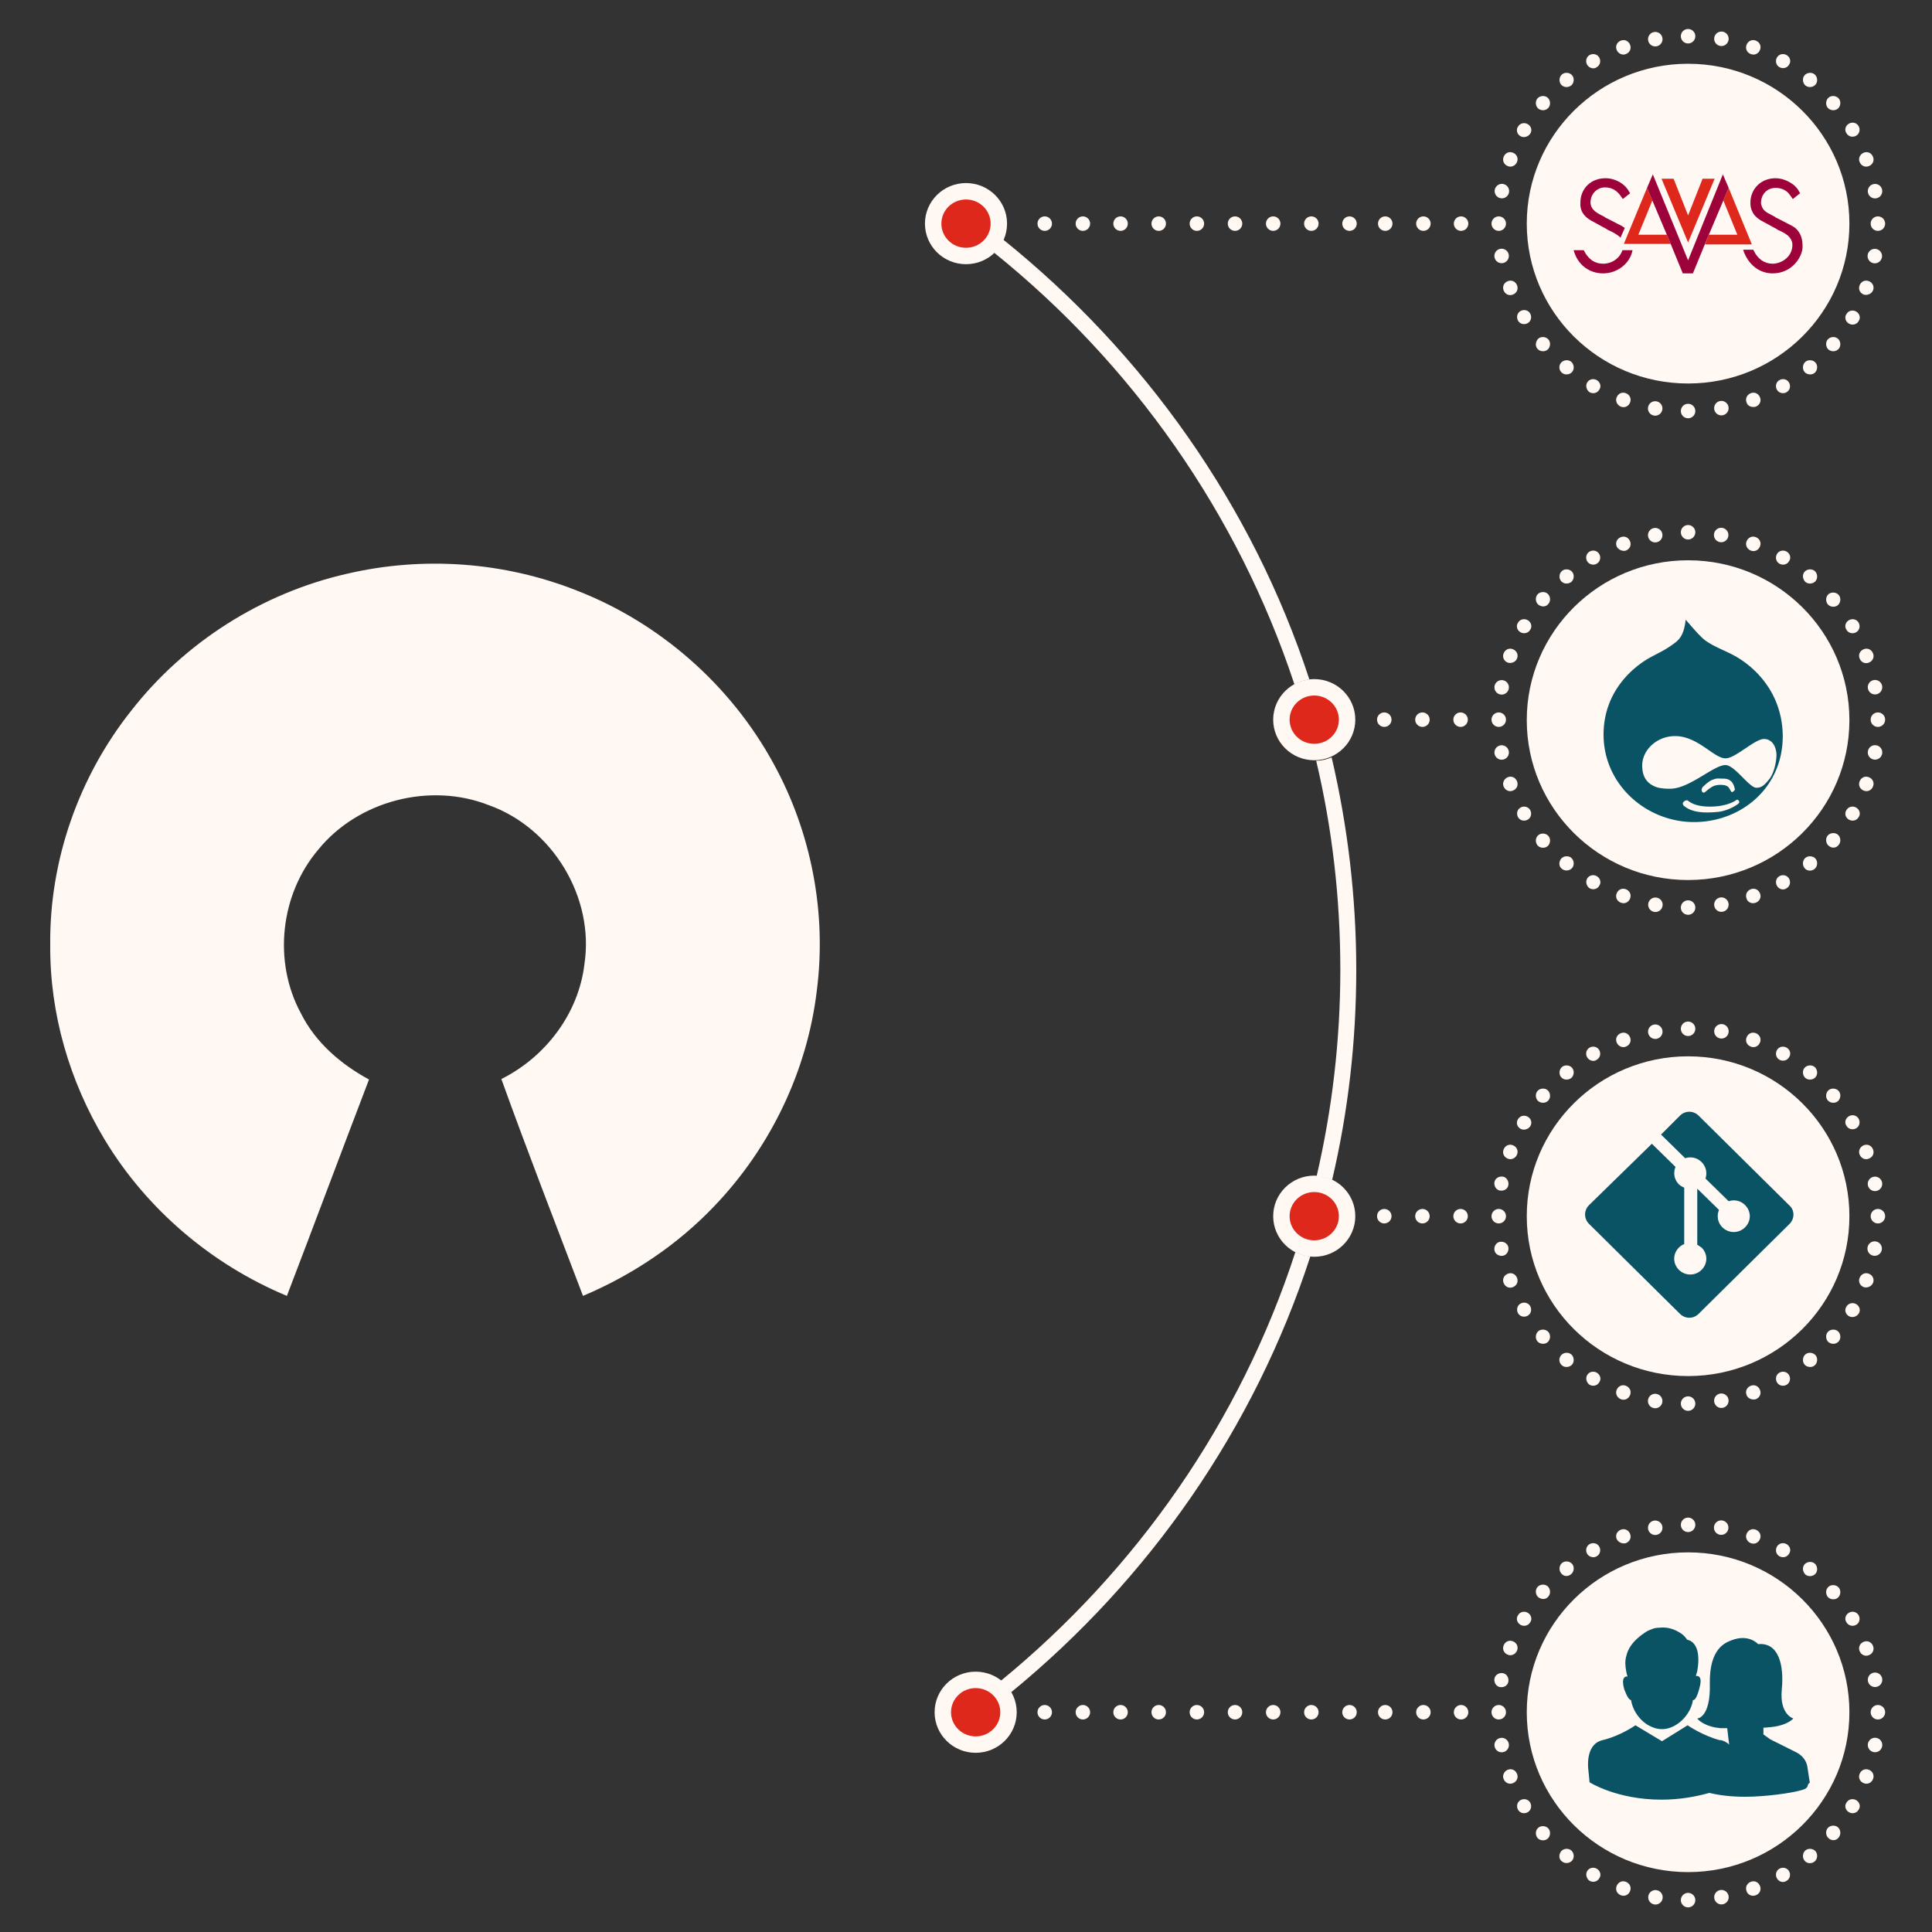 <svg id="Layer_1" xmlns="http://www.w3.org/2000/svg" width="400" height="400" viewBox="0 0 400 400"><rect x="0" y="0" width="400" height="400" fill="#333333" stroke="none"/><style>.st0{fill:#fff8f3}.st1{fill:#de281b}.st2{fill:#0a5365}.st3{fill:#9e023b}</style><ellipse class="st0" cx="349.5" cy="46.3" rx="33.4" ry="33.1"/><ellipse class="st0" cx="349.5" cy="149.1" rx="33.4" ry="33.1"/><ellipse class="st0" cx="349.5" cy="251.8" rx="33.4" ry="33.1"/><ellipse class="st0" cx="349.5" cy="354.5" rx="33.4" ry="33.1"/><ellipse class="st0" cx="349.5" cy="393.4" rx="1.5" ry="1.5"/><ellipse class="st0" cx="349.5" cy="315.7" rx="1.5" ry="1.5"/><ellipse class="st0" cx="310.3" cy="354.5" rx="1.5" ry="1.5"/><ellipse class="st0" cx="388.8" cy="354.5" rx="1.5" ry="1.5"/><ellipse transform="rotate(-9.903 356.344 392.76)" class="st0" cx="356.4" cy="392.8" rx="1.5" ry="1.5"/><ellipse transform="rotate(-9.893 342.734 316.315)" class="st0" cx="342.7" cy="316.3" rx="1.5" ry="1.5"/><ellipse transform="rotate(-10.101 310.883 361.261)" class="st0" cx="310.9" cy="361.3" rx="1.5" ry="1.5"/><ellipse transform="rotate(-10.101 388.113 347.743)" class="st0" cx="388.2" cy="347.8" rx="1.5" ry="1.5"/><path class="st0" d="M361.6 391.5c-.3-.8.1-1.6.9-1.9s1.6.1 1.9.9c.3.8-.1 1.6-.9 1.9-.8.3-1.7-.1-1.9-.9zm-26.9-72.9c-.3-.8.1-1.6.9-1.9.8-.3 1.6.1 1.9.9.3.8-.1 1.6-.9 1.9-.7.2-1.6-.2-1.9-.9zm-22.5 47.8c.8-.3 1.6.1 1.9.9s-.1 1.6-.9 1.9c-.8.3-1.6-.1-1.9-.9-.3-.7.1-1.6.9-1.9zm73.7-26.5c.8-.3 1.6.1 1.9.9.3.8-.1 1.6-.9 1.9-.8.3-1.6-.1-1.9-.9-.3-.8.1-1.6.9-1.9zm-18 49c-.4-.7-.2-1.6.5-2 .7-.4 1.6-.2 2 .5.4.7.2 1.6-.5 2-.7.5-1.6.2-2-.5zm-39.3-67.2c-.4-.7-.2-1.6.5-2 .7-.4 1.6-.2 2 .5.4.7.2 1.6-.5 2-.6.4-1.6.2-2-.5zm-13.8 51c.7-.4 1.6-.2 2 .5.4.7.2 1.6-.5 2-.7.4-1.6.2-2-.5-.4-.7-.2-1.6.5-2zm68-38.8c.7-.4 1.6-.2 2 .5.4.7.2 1.6-.5 2-.7.4-1.6.2-2-.5-.5-.7-.2-1.6.5-2zm-9.2 51.3c-.5-.6-.4-1.6.2-2.1.6-.5 1.6-.4 2.1.2.5.6.4 1.6-.2 2.1-.6.5-1.6.5-2.1-.2zm-50.4-59.5c-.5-.6-.4-1.6.2-2.1.6-.5 1.6-.4 2.1.2.5.6.4 1.6-.2 2.1-.7.6-1.6.5-2.1-.2zm-4.7 52.7c.6-.5 1.6-.4 2.1.2.5.6.4 1.6-.2 2.1-.6.5-1.6.4-2.1-.2-.5-.7-.4-1.6.2-2.1zm60.1-49.9c.6-.5 1.6-.4 2.1.2.5.6.4 1.6-.2 2.1-.6.5-1.6.4-2.1-.2-.5-.7-.4-1.6.2-2.1zm0 52.1c-.6-.5-.7-1.5-.2-2.1.5-.6 1.5-.7 2.1-.2.6.5.7 1.5.2 2.1-.5.7-1.4.8-2.1.2zm-60.1-49.9c-.6-.5-.7-1.5-.2-2.1.5-.6 1.5-.7 2.1-.2.6.5.7 1.5.2 2.1-.5.7-1.4.7-2.1.2zm4.7 52.6c.5-.6 1.5-.7 2.1-.2.6.5.7 1.5.2 2.1-.5.6-1.5.7-2.1.2-.7-.5-.7-1.4-.2-2.1zm50.4-59.4c.5-.6 1.5-.7 2.1-.2.6.5.7 1.5.2 2.1-.5.6-1.5.7-2.1.2-.6-.6-.7-1.5-.2-2.1zm9.2 51.3c-.7-.4-1-1.3-.5-2 .4-.7 1.3-.9 2-.5s1 1.3.5 2c-.4.7-1.3.9-2 .5zm-68-38.8c-.7-.4-1-1.3-.5-2 .4-.7 1.3-.9 2-.5s1 1.3.5 2c-.4.7-1.3.9-2 .5zm13.8 51c.4-.7 1.3-.9 2-.5s1 1.3.5 2c-.4.7-1.3.9-2 .5-.6-.4-.9-1.3-.5-2zm39.3-67.2c.4-.7 1.3-.9 2-.5s1 1.3.5 2c-.4.7-1.3.9-2 .5s-.9-1.3-.5-2zm18 49c-.8-.3-1.2-1.1-.9-1.9.3-.8 1.1-1.2 1.9-.9.8.3 1.2 1.1.9 1.9-.3.8-1.1 1.2-1.9.9zm-73.7-26.6c-.8-.3-1.2-1.1-.9-1.9.3-.8 1.1-1.2 1.9-.9.8.3 1.2 1.1.9 1.9-.3.8-1.2 1.2-1.9.9zm22.5 47.9c.3-.8 1.1-1.2 1.9-.9.8.3 1.2 1.1.9 1.9-.3.8-1.1 1.2-1.9.9-.8-.3-1.2-1.1-.9-1.9zm26.9-72.9c.3-.8 1.1-1.2 1.9-.9.8.3 1.2 1.1.9 1.9-.3.8-1.1 1.2-1.9.9-.8-.3-1.2-1.2-.9-1.9z"/><ellipse transform="rotate(-79.898 388.193 361.287)" class="st0" cx="388.2" cy="361.3" rx="1.5" ry="1.5"/><path class="st0" d="M310.6 349.3c-.8-.1-1.3-.9-1.2-1.7.1-.8.9-1.3 1.7-1.2.8.1 1.3.9 1.2 1.7-.1.8-.8 1.3-1.7 1.2z"/><ellipse transform="rotate(-80.096 342.731 392.782)" class="st0" cx="342.7" cy="392.8" rx="1.5" ry="1.5"/><ellipse transform="rotate(-80.107 356.364 316.318)" class="st0" cx="356.4" cy="316.3" rx="1.5" ry="1.5"/><ellipse class="st0" cx="349.5" cy="290.6" rx="1.5" ry="1.5"/><ellipse class="st0" cx="349.5" cy="213" rx="1.5" ry="1.5"/><ellipse class="st0" cx="310.3" cy="251.8" rx="1.5" ry="1.5"/><ellipse class="st0" cx="388.8" cy="251.8" rx="1.5" ry="1.5"/><ellipse transform="rotate(-9.893 356.41 290.073)" class="st0" cx="356.4" cy="290" rx="1.5" ry="1.5"/><ellipse transform="rotate(-9.903 342.709 213.542)" class="st0" cx="342.7" cy="213.6" rx="1.5" ry="1.5"/><path class="st0" d="M310.6 257.1c.8-.1 1.6.4 1.7 1.2.1.8-.4 1.6-1.2 1.7-.8.1-1.6-.4-1.7-1.2-.1-.8.4-1.6 1.2-1.7z"/><ellipse transform="rotate(-10.101 388.242 245.13)" class="st0" cx="388.2" cy="245.1" rx="1.5" ry="1.5"/><path class="st0" d="M361.6 288.8c-.3-.8.1-1.6.9-1.9.8-.3 1.6.1 1.9.9.3.8-.1 1.6-.9 1.9-.8.2-1.7-.2-1.9-.9zm-26.9-73c-.3-.8.1-1.6.9-1.9.8-.3 1.6.1 1.9.9.3.8-.1 1.6-.9 1.9-.7.3-1.6-.1-1.9-.9zm-22.5 47.9c.8-.3 1.6.1 1.9.9s-.1 1.6-.9 1.9c-.8.3-1.6-.1-1.9-.9-.3-.8.1-1.6.9-1.9zm73.7-26.6c.8-.3 1.6.1 1.9.9.3.8-.1 1.6-.9 1.9-.8.3-1.6-.1-1.9-.9-.3-.7.1-1.6.9-1.9zm-18 49.1c-.4-.7-.2-1.6.5-2 .7-.4 1.6-.2 2 .5.4.7.2 1.6-.5 2-.7.4-1.6.2-2-.5zm-39.3-67.3c-.4-.7-.2-1.6.5-2 .7-.4 1.6-.2 2 .5.4.7.2 1.6-.5 2-.6.5-1.6.2-2-.5zm-13.8 51c.7-.4 1.6-.2 2 .5.4.7.2 1.6-.5 2-.7.4-1.6.2-2-.5-.4-.7-.2-1.6.5-2zm68-38.8c.7-.4 1.6-.2 2 .5.4.7.2 1.6-.5 2-.7.4-1.6.2-2-.5-.5-.7-.2-1.6.5-2zm-9.2 51.4c-.5-.6-.4-1.6.2-2.1.6-.5 1.6-.4 2.1.2.5.6.4 1.6-.2 2.1-.6.5-1.6.4-2.1-.2zM323.2 223c-.5-.6-.4-1.6.2-2.1.6-.5 1.6-.4 2.1.2.5.6.4 1.6-.2 2.1-.7.5-1.6.4-2.1-.2zm-4.7 52.6c.6-.5 1.6-.4 2.1.2.5.6.4 1.6-.2 2.1-.6.5-1.6.4-2.1-.2-.5-.6-.4-1.6.2-2.1zm60.1-49.9c.6-.5 1.6-.4 2.1.2.5.6.4 1.6-.2 2.1-.6.5-1.6.4-2.1-.2-.5-.6-.4-1.6.2-2.1zm0 52.2c-.6-.5-.7-1.5-.2-2.1.5-.6 1.5-.7 2.1-.2.6.5.7 1.5.2 2.1-.5.6-1.4.7-2.1.2zM318.5 228c-.6-.5-.7-1.5-.2-2.1.5-.6 1.5-.7 2.1-.2.6.5.7 1.5.2 2.1-.5.6-1.4.7-2.1.2zm4.7 52.6c.5-.6 1.5-.7 2.1-.2.6.5.7 1.5.2 2.1-.5.6-1.5.7-2.1.2-.7-.6-.7-1.5-.2-2.1zm50.4-59.5c.5-.6 1.5-.7 2.1-.2.6.5.7 1.5.2 2.1-.5.6-1.5.7-2.1.2-.6-.5-.7-1.5-.2-2.1zm9.2 51.4c-.7-.4-1-1.3-.5-2 .4-.7 1.3-.9 2-.5s1 1.3.5 2c-.4.6-1.3.9-2 .5zm-68-38.8c-.7-.4-1-1.3-.5-2 .4-.7 1.3-.9 2-.5s1 1.3.5 2c-.4.6-1.3.9-2 .5zm13.8 51c.4-.7 1.3-.9 2-.5s1 1.3.5 2c-.4.7-1.3.9-2 .5-.6-.4-.9-1.3-.5-2zm39.3-67.3c.4-.7 1.3-.9 2-.5s1 1.3.5 2c-.4.7-1.3.9-2 .5s-.9-1.3-.5-2zm18 49.1c-.8-.3-1.2-1.1-.9-1.9.3-.8 1.1-1.2 1.9-.9.8.3 1.2 1.1.9 1.9-.3.7-1.1 1.1-1.9.9zm-73.7-26.6c-.8-.3-1.2-1.1-.9-1.9.3-.8 1.1-1.2 1.9-.9.8.3 1.2 1.1.9 1.9-.3.8-1.2 1.2-1.9.9zm22.5 47.9c.3-.8 1.1-1.2 1.9-.9.8.3 1.2 1.1.9 1.9-.3.8-1.1 1.2-1.9.9-.8-.3-1.2-1.2-.9-1.9zm26.9-73c.3-.8 1.1-1.2 1.9-.9.8.3 1.2 1.1.9 1.9-.3.8-1.1 1.2-1.9.9-.8-.3-1.2-1.1-.9-1.9z"/><ellipse transform="rotate(-79.904 388.167 258.545)" class="st0" cx="388.2" cy="258.5" rx="1.5" ry="1.5"/><path class="st0" d="M310.6 246.5c-.8-.1-1.3-.9-1.2-1.7.1-.8.9-1.3 1.7-1.2.8.1 1.3.9 1.2 1.7-.1.8-.8 1.3-1.7 1.2z"/><ellipse transform="rotate(-80.107 342.732 290.042)" class="st0" cx="342.7" cy="290" rx="1.5" ry="1.5"/><ellipse transform="rotate(-80.096 356.356 213.558)" class="st0" cx="356.4" cy="213.6" rx="1.5" ry="1.5"/><ellipse class="st0" cx="349.5" cy="187.9" rx="1.5" ry="1.5"/><ellipse class="st0" cx="349.5" cy="110.2" rx="1.5" ry="1.5"/><ellipse class="st0" cx="310.3" cy="149" rx="1.5" ry="1.5"/><ellipse class="st0" cx="388.8" cy="149" rx="1.5" ry="1.5"/><ellipse transform="rotate(-9.903 356.335 187.313)" class="st0" cx="356.4" cy="187.3" rx="1.5" ry="1.5"/><ellipse transform="rotate(-9.903 342.708 110.836)" class="st0" cx="342.7" cy="110.8" rx="1.5" ry="1.5"/><ellipse transform="rotate(-10.101 310.881 155.777)" class="st0" cx="310.9" cy="155.8" rx="1.5" ry="1.5"/><ellipse transform="rotate(-10.101 388.075 142.27)" class="st0" cx="388.2" cy="142.3" rx="1.5" ry="1.5"/><path class="st0" d="M361.6 186c-.3-.8.1-1.6.9-1.9.8-.3 1.6.1 1.9.9.3.8-.1 1.6-.9 1.9-.8.3-1.7-.1-1.9-.9zm-26.9-72.9c-.3-.8.1-1.6.9-1.9.8-.3 1.6.1 1.9.9.3.8-.1 1.6-.9 1.9-.7.2-1.6-.2-1.9-.9zm-22.5 47.8c.8-.3 1.6.1 1.9.9.3.8-.1 1.6-.9 1.9-.8.3-1.6-.1-1.9-.9-.3-.7.1-1.6.9-1.9zm73.7-26.5c.8-.3 1.6.1 1.9.9.3.8-.1 1.6-.9 1.9-.8.3-1.6-.1-1.9-.9-.3-.8.1-1.6.9-1.9zm-18 49c-.4-.7-.2-1.6.5-2 .7-.4 1.6-.2 2 .5.4.7.2 1.6-.5 2-.7.5-1.6.2-2-.5zm-39.3-67.2c-.4-.7-.2-1.6.5-2 .7-.4 1.6-.2 2 .5.4.7.2 1.6-.5 2-.6.4-1.6.2-2-.5zm-13.8 51c.7-.4 1.6-.2 2 .5.4.7.2 1.6-.5 2-.7.4-1.6.2-2-.5-.4-.7-.2-1.6.5-2zm68-38.8c.7-.4 1.6-.2 2 .5.4.7.2 1.6-.5 2-.7.4-1.6.2-2-.5-.5-.7-.2-1.6.5-2zm-9.2 51.3c-.5-.6-.4-1.6.2-2.1.6-.5 1.6-.4 2.1.2.5.6.4 1.6-.2 2.1-.6.5-1.6.5-2.1-.2zm-50.4-59.4c-.5-.6-.4-1.6.2-2.1.6-.5 1.6-.4 2.1.2.5.6.4 1.6-.2 2.1-.7.5-1.6.4-2.1-.2zm-4.7 52.6c.6-.5 1.6-.4 2.1.2.5.6.4 1.6-.2 2.1-.6.5-1.6.4-2.1-.2-.5-.7-.4-1.6.2-2.1zm60.1-49.9c.6-.5 1.6-.4 2.1.2.5.6.4 1.6-.2 2.1-.6.5-1.6.4-2.1-.2-.5-.7-.4-1.6.2-2.1zm0 52.1c-.6-.5-.7-1.5-.2-2.1.5-.6 1.5-.7 2.1-.2.6.5.7 1.5.2 2.1-.5.7-1.4.8-2.1.2zm-60.1-49.9c-.6-.5-.7-1.5-.2-2.1.5-.6 1.5-.7 2.1-.2.6.5.7 1.5.2 2.1-.5.7-1.4.7-2.1.2zm4.7 52.6c.5-.6 1.5-.7 2.1-.2.6.5.7 1.5.2 2.1-.5.6-1.5.7-2.1.2-.7-.5-.7-1.4-.2-2.1zm50.4-59.4c.5-.6 1.5-.7 2.1-.2.6.5.7 1.5.2 2.1-.5.6-1.5.7-2.1.2-.6-.6-.7-1.5-.2-2.1zm9.2 51.3c-.7-.4-1-1.3-.5-2 .4-.7 1.3-.9 2-.5s1 1.3.5 2c-.4.7-1.3.9-2 .5zm-68-38.8c-.7-.4-1-1.3-.5-2 .4-.7 1.3-.9 2-.5s1 1.3.5 2c-.4.7-1.3.9-2 .5zm13.8 51c.4-.7 1.3-.9 2-.5s1 1.3.5 2c-.4.7-1.3.9-2 .5-.6-.4-.9-1.3-.5-2zm39.3-67.2c.4-.7 1.3-.9 2-.5s1 1.3.5 2c-.4.7-1.3.9-2 .5s-.9-1.3-.5-2zm18 49c-.8-.3-1.2-1.1-.9-1.9.3-.8 1.1-1.2 1.9-.9.8.3 1.2 1.1.9 1.9-.3.8-1.1 1.2-1.9.9zm-73.7-26.5c-.8-.3-1.2-1.1-.9-1.9.3-.8 1.1-1.2 1.9-.9s1.2 1.1.9 1.9-1.2 1.1-1.9.9zm22.5 47.8c.3-.8 1.1-1.2 1.9-.9.8.3 1.2 1.1.9 1.9-.3.8-1.1 1.2-1.9.9-.8-.3-1.2-1.1-.9-1.9zm26.9-72.9c.3-.8 1.1-1.2 1.9-.9.8.3 1.2 1.1.9 1.9-.3.8-1.1 1.2-1.9.9-.8-.3-1.2-1.2-.9-1.9z"/><ellipse transform="rotate(-79.898 388.19 155.786)" class="st0" cx="388.2" cy="155.8" rx="1.5" ry="1.5"/><ellipse transform="rotate(-79.898 310.907 142.303)" class="st0" cx="310.9" cy="142.3" rx="1.5" ry="1.5"/><ellipse transform="rotate(-80.102 342.73 187.289)" class="st0" cx="342.7" cy="187.3" rx="1.5" ry="1.5"/><ellipse transform="rotate(-80.102 356.356 110.814)" class="st0" cx="356.4" cy="110.8" rx="1.5" ry="1.5"/><ellipse class="st0" cx="349.5" cy="85.1" rx="1.5" ry="1.5"/><ellipse class="st0" cx="349.5" cy="7.5" rx="1.5" ry="1.5"/><ellipse class="st0" cx="310.3" cy="46.3" rx="1.5" ry="1.5"/><ellipse class="st0" cx="388.8" cy="46.3" rx="1.5" ry="1.5"/><ellipse transform="rotate(-9.893 356.408 84.545)" class="st0" cx="356.4" cy="84.5" rx="1.5" ry="1.5"/><ellipse transform="rotate(-9.893 342.772 8.06)" class="st0" cx="342.7" cy="8.1" rx="1.5" ry="1.5"/><ellipse transform="rotate(-10.101 310.856 53.033)" class="st0" cx="310.9" cy="53" rx="1.5" ry="1.5"/><ellipse transform="rotate(-10.101 388.083 39.549)" class="st0" cx="388.2" cy="39.6" rx="1.5" ry="1.5"/><path class="st0" d="M361.6 83.3c-.3-.8.1-1.6.9-1.9.8-.3 1.6.1 1.9.9.3.8-.1 1.6-.9 1.9-.8.2-1.7-.1-1.9-.9zm-26.9-73c-.3-.8.1-1.6.9-1.9.8-.3 1.6.1 1.9.9.3.8-.1 1.6-.9 1.9-.7.3-1.6-.1-1.9-.9zm-22.5 47.9c.8-.3 1.6.1 1.9.9.3.8-.1 1.6-.9 1.9-.8.3-1.6-.1-1.9-.9-.3-.8.1-1.6.9-1.9zm73.7-26.6c.8-.3 1.6.1 1.9.9.3.8-.1 1.6-.9 1.9-.8.3-1.6-.1-1.9-.9-.3-.7.1-1.6.9-1.9zm-18 49.1c-.4-.7-.2-1.6.5-2 .7-.4 1.6-.2 2 .5.4.7.2 1.6-.5 2-.7.4-1.6.2-2-.5zm-39.3-67.3c-.4-.7-.2-1.6.5-2 .7-.4 1.6-.2 2 .5.4.7.2 1.6-.5 2-.6.5-1.6.2-2-.5zm-13.8 51c.7-.4 1.6-.2 2 .5.4.7.2 1.6-.5 2-.7.4-1.6.2-2-.5-.4-.7-.2-1.6.5-2zm68-38.8c.7-.4 1.6-.2 2 .5.4.7.2 1.6-.5 2-.7.4-1.6.2-2-.5-.5-.7-.2-1.6.5-2zM373.6 77c-.5-.6-.4-1.6.2-2.1.6-.5 1.6-.4 2.1.2.5.6.4 1.6-.2 2.1-.6.5-1.6.4-2.1-.2zm-50.4-59.5c-.5-.6-.4-1.6.2-2.1.6-.5 1.6-.4 2.1.2.5.6.4 1.6-.2 2.1-.7.5-1.6.4-2.1-.2zm-4.7 52.6c.6-.5 1.6-.4 2.1.2.5.6.4 1.6-.2 2.1-.6.5-1.6.4-2.1-.2-.5-.6-.4-1.5.2-2.1zm60.1-49.9c.6-.5 1.6-.4 2.1.2.5.6.4 1.6-.2 2.1-.6.5-1.6.4-2.1-.2-.5-.6-.4-1.6.2-2.1zm0 52.2c-.6-.5-.7-1.5-.2-2.1.5-.6 1.5-.7 2.1-.2.6.5.7 1.5.2 2.1-.5.6-1.4.7-2.1.2zm-60.1-49.9c-.6-.5-.7-1.5-.2-2.1.5-.6 1.5-.7 2.1-.2.6.5.7 1.5.2 2.1-.5.6-1.4.7-2.1.2zm4.7 52.6c.5-.6 1.5-.7 2.1-.2.6.5.7 1.5.2 2.1-.5.6-1.5.7-2.1.2-.7-.6-.7-1.5-.2-2.1zm50.4-59.5c.5-.6 1.5-.7 2.1-.2.6.5.7 1.5.2 2.1-.5.6-1.5.7-2.1.2-.6-.5-.7-1.5-.2-2.1zm9.2 51.4c-.7-.4-1-1.3-.5-2 .4-.7 1.3-.9 2-.5s1 1.3.5 2c-.4.7-1.3.9-2 .5zm-68-38.8c-.7-.4-1-1.3-.5-2 .4-.7 1.3-.9 2-.5s1 1.3.5 2c-.4.6-1.3.9-2 .5zm13.8 51c.4-.7 1.3-.9 2-.5s1 1.3.5 2c-.4.7-1.3.9-2 .5-.6-.4-.9-1.3-.5-2zm39.3-67.3c.4-.7 1.3-.9 2-.5s1 1.3.5 2c-.4.7-1.3.9-2 .5s-.9-1.3-.5-2zm18 49.1c-.8-.3-1.2-1.1-.9-1.9.3-.8 1.1-1.2 1.9-.9.8.3 1.2 1.1.9 1.9-.3.7-1.1 1.1-1.9.9zm-73.7-26.6c-.8-.3-1.2-1.1-.9-1.9.3-.8 1.1-1.2 1.9-.9.8.3 1.2 1.1.9 1.9-.3.8-1.2 1.2-1.9.9zm22.5 47.9c.3-.8 1.1-1.2 1.9-.9.8.3 1.2 1.1.9 1.9-.3.8-1.1 1.2-1.9.9-.8-.3-1.2-1.2-.9-1.9zm26.9-73c.3-.8 1.1-1.2 1.9-.9.8.3 1.2 1.1.9 1.9-.3.8-1.1 1.2-1.9.9-.8-.3-1.2-1.1-.9-1.9z"/><ellipse transform="rotate(-79.898 388.191 53.033)" class="st0" cx="388.2" cy="53" rx="1.5" ry="1.5"/><ellipse transform="rotate(-79.898 310.904 39.553)" class="st0" cx="310.9" cy="39.6" rx="1.5" ry="1.5"/><ellipse transform="rotate(-80.107 342.733 84.54)" class="st0" cx="342.7" cy="84.5" rx="1.5" ry="1.5"/><ellipse transform="rotate(-80.107 356.36 8.066)" class="st0" cx="356.4" cy="8.1" rx="1.5" ry="1.5"/><ellipse class="st0" cx="216.3" cy="46.3" rx="1.5" ry="1.5"/><ellipse class="st0" cx="224.2" cy="46.3" rx="1.5" ry="1.5"/><ellipse class="st0" cx="232" cy="46.3" rx="1.5" ry="1.5"/><ellipse class="st0" cx="239.9" cy="46.3" rx="1.5" ry="1.5"/><ellipse class="st0" cx="247.8" cy="46.3" rx="1.5" ry="1.5"/><ellipse class="st0" cx="255.7" cy="46.3" rx="1.5" ry="1.5"/><ellipse class="st0" cx="263.6" cy="46.3" rx="1.5" ry="1.5"/><ellipse class="st0" cx="271.5" cy="46.3" rx="1.5" ry="1.5"/><ellipse class="st0" cx="279.4" cy="46.3" rx="1.5" ry="1.5"/><ellipse class="st0" cx="286.8" cy="46.3" rx="1.5" ry="1.5"/><ellipse class="st0" cx="294.7" cy="46.3" rx="1.5" ry="1.5"/><ellipse class="st0" cx="302.5" cy="46.3" rx="1.5" ry="1.5"/><ellipse class="st0" cx="216.3" cy="354.5" rx="1.5" ry="1.5"/><ellipse class="st0" cx="224.2" cy="354.5" rx="1.5" ry="1.5"/><ellipse class="st0" cx="232" cy="354.5" rx="1.5" ry="1.5"/><ellipse class="st0" cx="239.9" cy="354.5" rx="1.5" ry="1.5"/><ellipse class="st0" cx="247.8" cy="354.5" rx="1.5" ry="1.5"/><ellipse class="st0" cx="255.7" cy="354.5" rx="1.5" ry="1.5"/><ellipse class="st0" cx="263.6" cy="354.5" rx="1.5" ry="1.5"/><ellipse class="st0" cx="271.5" cy="354.5" rx="1.5" ry="1.5"/><ellipse class="st0" cx="279.4" cy="354.5" rx="1.5" ry="1.5"/><ellipse class="st0" cx="286.8" cy="354.5" rx="1.5" ry="1.5"/><ellipse class="st0" cx="294.7" cy="354.5" rx="1.5" ry="1.5"/><ellipse class="st0" cx="302.5" cy="354.5" rx="1.5" ry="1.5"/><ellipse class="st0" cx="286.6" cy="149" rx="1.5" ry="1.5"/><ellipse class="st0" cx="294.5" cy="149" rx="1.5" ry="1.5"/><ellipse class="st0" cx="302.4" cy="149" rx="1.5" ry="1.5"/><ellipse class="st0" cx="286.6" cy="251.8" rx="1.5" ry="1.5"/><ellipse class="st0" cx="294.5" cy="251.8" rx="1.5" ry="1.5"/><ellipse class="st0" cx="302.4" cy="251.8" rx="1.5" ry="1.5"/><ellipse class="st0" cx="200" cy="46.3" rx="8.5" ry="8.4"/><ellipse class="st1" cx="200" cy="46.3" rx="5.1" ry="5"/><ellipse class="st0" cx="272.1" cy="149" rx="8.5" ry="8.4"/><ellipse class="st1" cx="272.1" cy="149" rx="5.1" ry="5"/><ellipse class="st0" cx="272.1" cy="251.8" rx="8.5" ry="8.4"/><ellipse class="st1" cx="272.1" cy="251.8" rx="5.1" ry="5"/><ellipse class="st0" cx="202" cy="354.5" rx="8.5" ry="8.4"/><ellipse class="st1" cx="202" cy="354.5" rx="5.1" ry="5"/><path class="st0" d="M272.6 243.5c1.1.1 2.2.3 3.2.8 3.3-14 5-28.6 5-43.5 0-15.1-1.8-29.9-5.1-44-1 .4-2 .7-3.2.7 3.3 13.9 5 28.4 5 43.3 0 14.6-1.7 28.9-4.9 42.7zm-4.4 15.7c-11.4 35.1-32.9 65.8-61 88.8.9.7 1.6 1.5 2.1 2.4 28.6-23.4 50.4-54.6 62-90.3-1.1-.1-2.2-.4-3.1-.9zM207.7 49.6c-.4 1-1.1 1.9-1.9 2.7 28.6 23 50.5 54 62.2 89.4.9-.5 2-.9 3.1-1-11.8-36.1-34.2-67.6-63.4-91.1zM71.8 118.8c15.8-3.7 32.6-2.5 47.7 3.5 17.2 6.7 31.8 19.6 40.6 35.7 7.9 14.3 11.1 31.1 9 47.2-2 16.6-9.6 32.4-21.2 44.5-7.6 8-17 14.3-27.2 18.6-5.7-15-11.5-29.9-16.9-44.9 9.2-4.6 16-13.6 17.2-23.8 2.1-13.8-6.6-28.2-19.8-32.9-12.2-4.8-27.1-.9-35.3 9.2-7.9 9.3-9.4 23.2-3.6 33.9 3 6 8.2 10.5 14.1 13.7-5.7 14.9-11.3 29.9-17 44.8-15.6-6.5-29-17.9-37.7-32.3-7.3-12.1-11.4-26.1-11.3-40.3-.2-17.5 5.9-34.9 16.8-48.6 11-14.1 27-24.3 44.6-28.3z"/><path class="st2" d="M370.5 249.6L351.7 231c-1.1-1.1-2.8-1.1-3.9 0l-3.9 3.9 5 4.9c1.2-.4 2.5-.1 3.4.8.9.9 1.2 2.2.8 3.4l4.8 4.7c1.2-.4 2.5-.1 3.4.8 1.3 1.3 1.3 3.3 0 4.6a3.32 3.32 0 0 1-4.7 0c-1-1-1.2-2.4-.7-3.6l-4.5-4.4v11.6l.9.6c1.3 1.3 1.3 3.3 0 4.6a3.32 3.32 0 0 1-4.7 0c-1.3-1.3-1.3-3.3 0-4.6.3-.3.7-.6 1.1-.7v-11.7c-.4-.2-.8-.4-1.1-.7-1-1-1.2-2.4-.7-3.6l-4.9-4.8-13 12.7c-1.1 1.1-1.1 2.8 0 3.9l18.8 18.6c1.1 1.1 2.8 1.1 3.9 0l18.7-18.5c1.2-1.1 1.2-2.9.1-3.9zm-10.8-113.5c-2.2-1.3-4.2-1.9-6.2-3.2-1.3-.8-3-2.9-4.5-4.6-.3 2.8-1.1 3.9-2.1 4.7-2.1 1.6-3.4 2.1-5.2 3.1-1.5.8-9.7 5.6-9.7 16s8.9 18.1 18.7 18.1c9.8 0 18.4-7.1 18.4-17.8-.1-10.7-8.1-15.5-9.4-16.3zm.2 30.3c-.2.2-2.1 1.5-4.3 1.7-2.2.2-5.2.3-7-1.3-.3-.3-.2-.7 0-.8.2-.2.4-.3.6-.3.2 0 .2 0 .3.1.8.6 2 1.2 4.6 1.2 2.6 0 4.4-.7 5.3-1.3.4-.3.5 0 .6.1.1.1.2.3-.1.6zm-7.1-3.7c.4-.4 1.2-1.1 1.9-1.3.7-.3 1.1-.2 1.7-.2s1.3 0 1.8.4c.5.3.8 1 .9 1.5.2.4 0 .6-.3.8-.3.2-.3.1-.6-.4s-.5-1-2-1c-1.4 0-1.9.5-2.6 1-.7.6-.9.8-1.2.4-.2-.4-.1-.8.4-1.2zm10.8.4c-1.5-.1-4.4-4.6-6.3-4.7-2.4-.1-7.5 4.9-11.5 4.9-2.4 0-3.2-.4-4-.9-1.2-.8-1.8-2.1-1.8-3.9 0-3.2 3-6.1 6.8-6.1 4.8 0 8.1 4.7 10.5 4.6 2 0 6-4 7.9-4 2 0 2.6 2.1 2.6 3.3s-.4 3.5-1.4 4.9c-1.1 1.4-1.7 1.9-2.8 1.9z"/><path class="st3" d="M329.3 45.6l3.3 1.8.3.2c.9.4 1.9.9 2.6 1.6l.9-2c-.2-.1-.4-.3-.6-.4l-3.5-1.8-.1-.1c-1.4-.7-2.9-1.4-2.9-3 0-1.7 1.3-3.1 3-3.1 1.4 0 2.5.6 3.4 2l.3.4 1.5-1.2-.2-.3c-.9-1.7-2.9-2.8-4.9-2.8-3 0-5.2 2.1-5.2 5.1-.1 1.5.6 2.7 2.1 3.6zm6.6 6.2c-.5 1.6-2.1 2.8-4 2.8-1.7 0-3-.9-3.9-2.6l-.1-.2h-2.1l.2.6c.9 2.6 3.2 4.2 5.9 4.2 3 0 5.6-2.1 6.1-4.8h-2.1z"/><path class="st1" d="M357.9 38.9l-1.1 2.6 2.9 7.1h-5.9l-.8 2h9.7l-4.8-11.7zm-5.4-1.9l-3 7.6-3-7.6H344l5.5 13.2L355 37zm-7.4 11.6h-5.9l2.9-7.1-1.1-2.6-4.8 11.6h9.7l-.8-1.9z"/><path class="st3" d="M357.9 38.9l-1.1 2.6-3 7.1-.8 1.9-2.5 6.1h-2.1l-2.5-6.1-.8-1.9-3-7.1-1.1-2.6 1.2-2.8 7.3 17.8 7.2-17.8zm15.3 12.2c0 2-2.1 5.5-6.2 5.5-2 0-4.5-1-5.9-4.3l-.2-.6h2.1l.1.2c.8 1.7 2.2 2.7 3.9 2.7 1.8 0 4.1-1.4 4.1-3.9 0-.8-.4-1.4-.9-1.9-.6-.5-1.4-.9-2.1-1.2l-.3-.2-3.3-1.8c-.8-.5-1.4-1.1-1.7-1.8-.3-.5-.4-1.2-.4-1.8 0-2.9 2.2-5.1 5.2-5.1 1.4 0 2.8.6 3.9 1.5.4.4.8.8 1 1.3l.2.3-1.5 1.2-.1-.1-.2-.3c-.3-.4-.5-.7-.8-1-.7-.6-1.5-.9-2.5-.9-1.7 0-3 1.3-3 3.1 0 .3.1.6.2.8.2.6.7 1 1.2 1.3l1.5.8.1.1.6.3 2.9 1.5c.2.1.4.3.6.4 1.2 1.1 1.5 2.3 1.5 3.9z"/><path class="st2" d="M337.7 352c.3 2.1 2 4.8 4.7 5.7 1.1.4 2.3.4 3.4 0 2.7-1 4.4-3.6 4.7-5.7.4 0 .8-.5 1.3-2.3.7-2.4 0-2.8-.7-2.7.1-.3.2-.7.3-1 1.1-6.3-2.1-6.5-2.1-6.5s-.5-1-1.9-1.7c-.9-.5-2.2-1-3.9-.8-.5 0-1.1.1-1.5.3-.6.2-1.2.5-1.7.9-.6.4-1.2.9-1.7 1.4-.8.8-1.6 1.9-1.9 3.3-.3 1-.2 2.1 0 3.2.1.3.1.7.3 1-.6-.1-1.4.3-.7 2.7.6 1.6 1 2.1 1.4 2.2z"/><path class="st2" d="M374.2 365.8c-.2-1.3-1.1-2.4-2.3-3l-4.6-2.3c-.3-.1-.5-.3-.8-.4l-1.4-1v-1.4s.5 0 1.3-.1c.3 0 .6-.1.9-.1 1.3-.2 3-.7 4-1.7 0 0-2.9-.8-2.4-6s-.7-9.8-4.9-9.4c0 0-1.9-2.2-5.5-.8-1.3.5-4.6 1.7-4.5 8.9.2 7.2-2.6 7.3-2.6 7.3s1 1.4 4 1.9c.3 0 .6.1.9.1h1.3l.4 3.4c-.4-.4-.9-.7-1.6-.9h-.2v-.1l-.1.1c-3.7-1-6.7-3.1-6.7-3.1l-5.3 3.3-5.5-3.3s-3.1 2.2-6.9 3.1c-2.8.7-3 4-2.9 5.6 0 0 .2 2.2.3 3.1 0 0 5.6 3.6 14.9 3.6 4 0 7.4-.7 9.9-1.4 2.1.5 4.5.8 7.4.8 4 0 9.4-.7 11.8-1.4 1.7-.5.8-1.1 1.6-1.5l-.5-3.3z"/></svg>